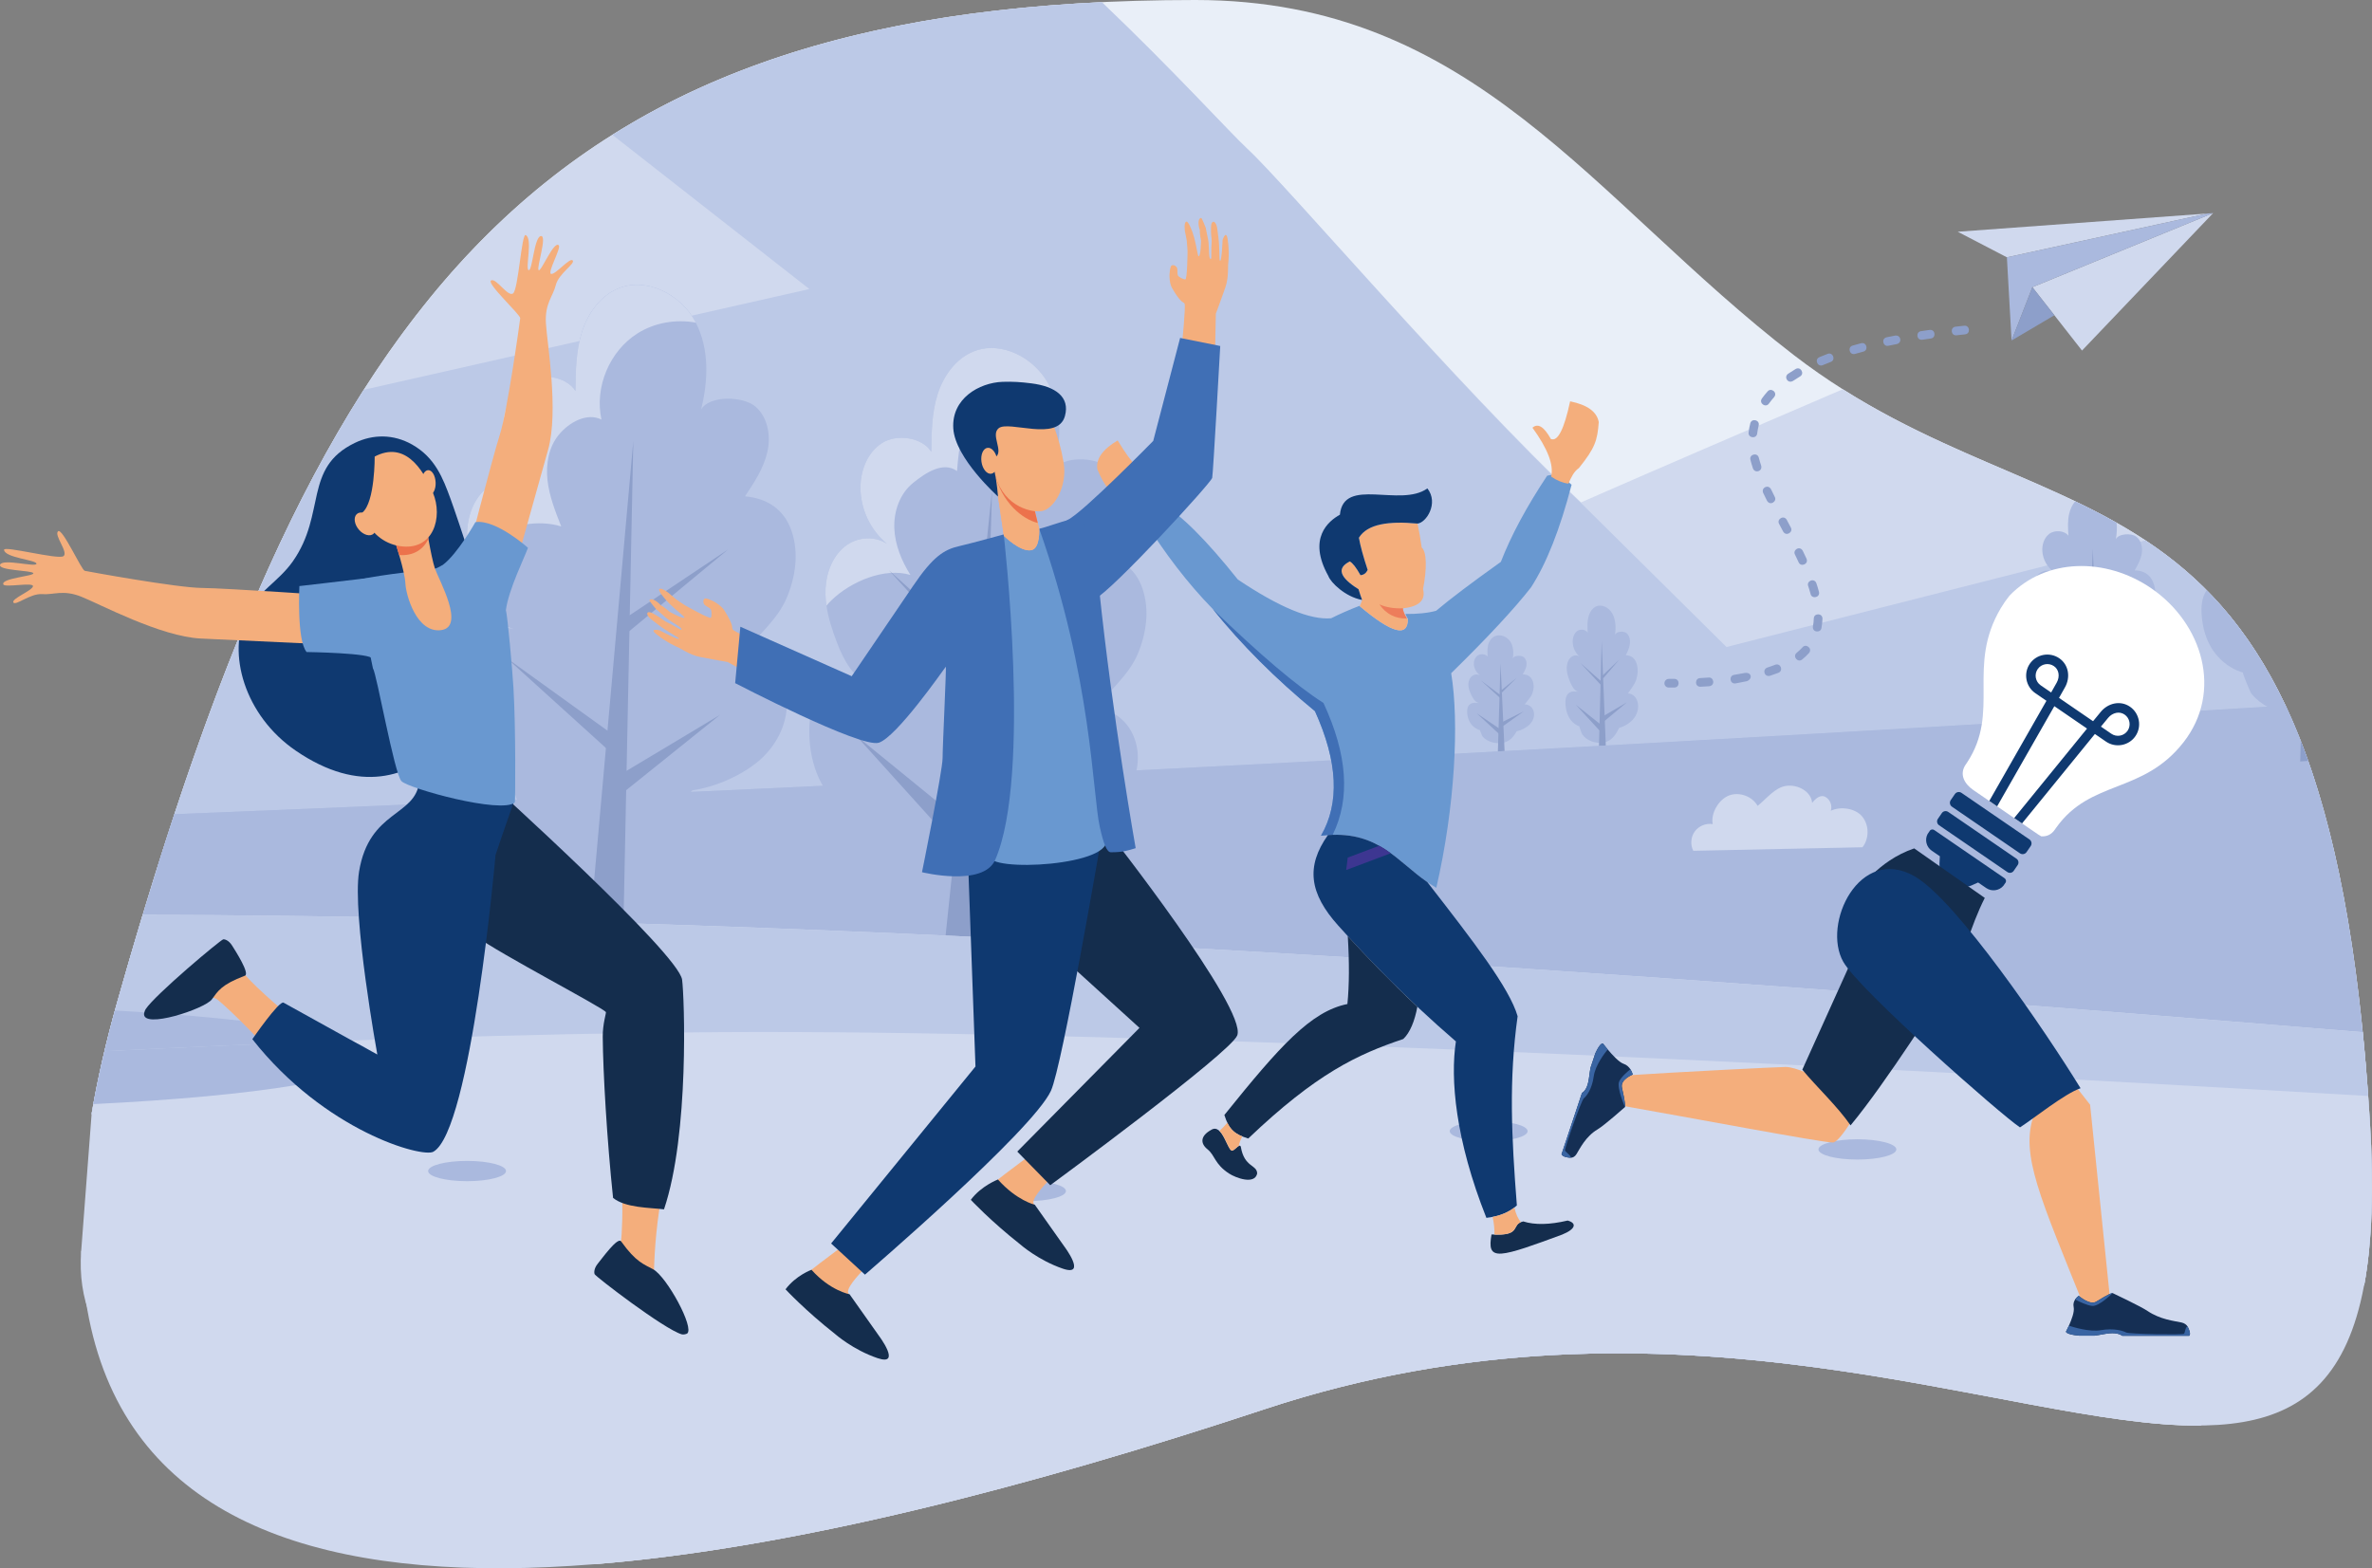 <?xml version="1.0" encoding="UTF-8"?><svg id="a" xmlns="http://www.w3.org/2000/svg" viewBox="0 0 2384.83 1577.13"><rect x="0" y="0" width="2384.83" height="1577.13" fill="#808080" stroke="none"/><path d="M2377.06,1291.98c-47.35,53.34-102.68,100.44-164.68,141.66-191.94,1.47-529.86-152.58-940.82-16.54-236.06,78.15-473.6,139.83-673.76,155.91-244.56-91.73-431.14-244.58-505.7-452.96,5.95-34.66,14.26-71.51,25.38-110.91C320.69,288.97,549.56,0,1201.77,0c280.69,0,398.96,200.84,601.59,356.95,268.21,206.64,536.39,72.12,579.32,770.29,4.2,68.23,2.17,122.27-5.63,164.74Z" style="fill:#e9eff8; fill-rule:evenodd;"/><path d="M92.19,1119.49l2286.49-46.96c-50.1-596.12-282.23-526.91-525.92-681.08-88.26,37.89-178.52,76.66-263.15,113.74-127.55-120.63-296.33-319.21-336.06-356.02-16.7-15.48-73.89-78.54-145.76-146.99C526.95,29.77,310.6,324.71,117.47,1009.15c-11.06,39.19-19.33,75.84-25.28,110.34Z" style="fill:#d0d9ee; fill-rule:evenodd;"/><path d="M2297.99,709.6c-599.58,37.26-1331.83,77.54-2122.76,109.48,56.5-171.3,117.47-312.76,190.51-427.1l448.01-101.3-198.02-155.05C744.62,54.61,903.68,11.89,1107.74,2.18c71.95,68.56,129.29,131.73,146.02,147.17,39.54,36.51,207.89,235.4,335.43,356.11l146.66,145.19,421.27-107.23c54.75,36.18,102.88,85.44,140.88,166.17Z" style="fill:#bcc9e7; fill-rule:evenodd;"/><path d="M2065,683.12s-21.9-4.98-24.23-33.3c-.5-6.18,.11-13.14,4.81-17.2,5.15-4.47,13.03-3.28,19.8-2.41-7.91-.17-13.12-8.12-16.48-15.29-2.73-5.82-5.22-11.87-5.86-18.27-.64-6.4,.79-13.26,5.11-18.02,4.32-4.77,11.44-6.3,17.09-3.23-6.71-4.73-11.17-12.54-11.82-20.73-.53-6.65,1.68-13.84,7-17.85,5.32-4.01,15.29-3.44,19.22,1.95-.48-7.43-.96-15,.75-22.25,1.05-4.49,3.07-8.9,6.05-12.38,14.18,6.79,28.07,13.9,41.61,21.57,.57,5.47,.19,11.13-.74,16.55,2.55-5.66,15.5-6.38,20.45-2.63,4.95,3.75,6.58,10.69,5.62,16.83-.97,6.13-4.07,11.69-7.13,17.1,8.6,.14,15.17,3.88,18.51,11.81,3.35,7.91,2.76,17.07,0,25.21-2.76,8.14-9.67,14.91-14.69,21.89,8.87,.13,15.63,6.53,17.36,15.23,1.74,8.71-1.86,17.92-8.04,24.29-6.17,6.36-15.84,11.46-24.49,13.43-1.45,.33-7.92,19.88-27.63,22.72-13.14,1.89-28.53-2.09-37.13-12.42-1.04-1.25-5.52-12.69-5.12-12.6Z" style="fill:#aab9de; fill-rule:evenodd;"/><polygon points="2104.06 551.89 2112.27 734.46 2098.7 735.47 2104.06 551.89" style="fill:#8d9fca; fill-rule:evenodd;"/><polygon points="2104.23 681.67 2058.76 649.95 2101.65 690.85 2104.23 681.67" style="fill:#8d9fca; fill-rule:evenodd;"/><polygon points="2107.22 667.25 2148.1 646.25 2107.87 675.8 2107.22 667.25" style="fill:#8d9fca; fill-rule:evenodd;"/><path d="M1587.9,730.4s-12.59-3.24-13.93-21.71c-.29-4.05,.07-8.58,2.77-11.23,2.96-2.92,7.49-2.14,11.37-1.58-4.55-.11-7.54-5.29-9.47-9.98-1.56-3.8-2.99-7.74-3.36-11.92-.37-4.17,.46-8.65,2.94-11.76,2.48-3.1,6.57-4.1,9.82-2.1-3.87-3.09-6.42-8.19-6.79-13.53-.31-4.34,.96-9.02,4.01-11.64,3.06-2.62,8.79-2.25,11.05,1.27-.28-4.85-.55-9.79,.42-14.52,.98-4.73,3.41-9.32,7.25-11.46,5.89-3.27,13.44,.41,17,6.67,3.55,6.24,3.83,14.25,2.72,21.59,1.46-3.7,8.89-4.17,11.74-1.72,2.85,2.44,3.78,6.98,3.23,10.98-.55,4.01-2.34,7.62-4.09,11.16,4.94,.09,8.71,2.54,10.63,7.7,1.91,5.17,1.59,11.15,0,16.46-1.58,5.31-5.55,9.74-8.44,14.29,5.1,.09,8.98,4.26,9.98,9.93,1,5.68-1.07,11.7-4.62,15.85-3.55,4.15-9.1,7.48-14.07,8.76-.83,.22-4.54,12.98-15.88,14.83-7.55,1.23-16.39-1.37-21.33-8.1-.59-.82-3.18-8.28-2.94-8.23Z" style="fill:#aab9de; fill-rule:evenodd;"/><polygon points="1610.33 644.78 1615.05 763.9 1607.25 764.56 1610.33 644.78" style="fill:#8d9fca; fill-rule:evenodd;"/><polygon points="1610.43 729.45 1584.3 708.75 1608.94 735.45 1610.43 729.45" style="fill:#8d9fca; fill-rule:evenodd;"/><polygon points="1612.15 720.05 1635.64 706.34 1612.52 725.62 1612.15 720.05" style="fill:#8d9fca; fill-rule:evenodd;"/><polygon points="1610.79 685.99 1588.9 666.74 1610.13 689.45 1610.79 685.99" style="fill:#8d9fca; fill-rule:evenodd;"/><polygon points="1610.4 680.06 1627.97 663.42 1611.81 682.23 1610.4 680.06" style="fill:#8d9fca; fill-rule:evenodd;"/><path d="M1487.98,734.3s-11.58-2.55-12.81-17.07c-.27-3.17,.06-6.73,2.53-8.82,2.73-2.3,6.89-1.68,10.48-1.24-4.19-.09-6.95-4.17-8.72-7.84-1.44-2.99-2.75-6.09-3.09-9.37-.34-3.29,.42-6.8,2.7-9.24,2.28-2.44,6.05-3.23,9.04-1.66-3.55-2.42-5.91-6.43-6.25-10.63-.28-3.4,.88-7.09,3.7-9.15,2.81-2.05,8.08-1.76,10.15,1-.25-3.82-.5-7.69,.4-11.41,.9-3.72,3.14-7.33,6.68-9,5.41-2.57,12.36,.32,15.63,5.23,3.27,4.91,3.53,11.2,2.5,16.97,1.35-2.9,8.19-3.27,10.81-1.35,2.61,1.93,3.48,5.48,2.97,8.62-.5,3.15-2.15,6.01-3.76,8.77,4.54,.07,8.02,1.99,9.78,6.05,1.77,4.07,1.46,8.76,0,12.93-1.46,4.17-5.11,7.65-7.77,11.22,4.69,.08,8.26,3.35,9.18,7.81,.92,4.46-.98,9.19-4.25,12.46-3.27,3.26-8.38,5.88-12.96,6.88-.76,.17-4.19,10.21-14.61,11.66-6.94,.98-15.08-1.07-19.63-6.37-.55-.64-2.93-6.51-2.71-6.46Z" style="fill:#aab9de; fill-rule:evenodd;"/><polygon points="1508.64 667 1512.97 760.62 1505.81 761.14 1508.64 667" style="fill:#8d9fca; fill-rule:evenodd;"/><polygon points="1508.72 733.56 1484.68 717.29 1507.36 738.26 1508.72 733.56" style="fill:#8d9fca; fill-rule:evenodd;"/><polygon points="1510.31 726.16 1531.93 715.39 1510.65 730.55 1510.31 726.16" style="fill:#8d9fca; fill-rule:evenodd;"/><polygon points="1509.05 699.39 1488.91 684.27 1508.45 702.12 1509.05 699.39" style="fill:#8d9fca; fill-rule:evenodd;"/><polygon points="1508.69 694.74 1524.87 681.66 1510 696.44 1508.69 694.74" style="fill:#8d9fca; fill-rule:evenodd;"/><path d="M244.09,1355.6l1207.55,18.35c150.49-22.89,288.31-12.13,409.17,6.21l416.33,6.33c36.31-28.99,69.72-60.43,99.89-94.41,7.82-42.49,9.86-96.56,5.66-164.86-12.08-196.44-42-326.96-84.72-417.7-599.63,37.25-1331.89,77.47-2122.66,109.3-19.72,59.76-38.89,123.16-57.84,190.31-11.11,39.38-19.41,76.19-25.36,110.83,31.73,88.76,83.77,167.45,151.99,235.62Z" style="fill:#aab9de; fill-rule:evenodd;"/><path d="M157.91,873c722.57-14.7,1397.54-39.76,1654.42-53.18,128.43-6.72,310.11-20.81,513.8-38.53-8.63-26.36-18.02-50.22-28.16-71.75-599.63,37.25-1331.89,77.47-2122.66,109.3-5.85,17.72-11.64,35.8-17.41,54.16Z" style="fill:#aab9de; fill-rule:evenodd;"/><path d="M1702.46,855.61c-3.14-6.08-2.56-13.91,1.46-19.45,4.03-5.54,11.3-8.52,18.06-7.41-2.19-10.85,6.14-24.99,16.51-28.83,10.38-3.84,23.21,.87,28.63,10.51,9.06-7.24,17.45-18.62,28.94-20.15,11.49-1.53,24.98,5.62,25.88,17.17,3.32-4.34,8.39-8.66,13.2-6.11,4.83,2.57,7.32,8.83,5.58,14,9.96-4.72,24.92-2.55,31.79,6.07,6.85,8.62,6.88,21.99,.05,30.64l-170.1,3.56Z" style="fill:#d0d9ee; fill-rule:evenodd;"/><path d="M870.25,827.01c-1.04-.32,8.36,30.33,10.83,33.77,20.35,28.58,59.62,41.93,94.17,39.6,51.85-3.57,72.46-53.21,76.29-53.73,22.95-3.43,49.06-14.84,66.38-30.2,17.3-15.36,28.45-38.63,25.67-61.57-2.85-23.01-19.19-40.96-42.2-43.04,14.39-17.18,33.71-33.44,42.46-54.05,8.75-20.68,12.05-44.4,4.92-65.59-7.13-21.26-23.53-32.27-45.83-34.35,9.02-13.49,18.15-27.36,21.85-43.11,3.69-15.81,.77-34.15-11.35-44.85-12.19-10.76-45.95-11.41-53.73,2.85,5.91-23.59,7.78-49.12,.52-72-1.62-5.18-3.69-10.18-6.35-15.04-14.26-26.12-47.32-43.36-74.93-32.28-18.09,7.2-30.4,24.69-36.3,43.23-5.83,18.54-6.09,38.31-6.29,57.74-9.14-14.77-34.93-18.27-49.58-8.81-14.65,9.4-21.71,27.68-21.65,45.04,.07,21.46,10.11,42.65,26.7,56.26-14.14-9.08-32.93-6.55-45.11,5.06-12.12,11.53-17.18,29.1-16.79,45.82,.07,3.82,.45,7.58,1.03,11.35,1.82,12.77,6.03,25.28,10.64,37.33,6.55,17.3,16.91,36.49,33.77,41.74-15.88-3.17-33.26-5.7-45.83,3.7-13.03,9.65-15.94,27.61-15.88,43.81,.53,74.15,56.59,91.32,56.59,91.32Z" style="fill:#aab9de; fill-rule:evenodd;"/><path d="M846.72,551.94c-12.12,11.53-17.18,29.1-16.79,45.82,.07,3.82,.45,7.58,1.03,11.35,1.56-1.95,3.25-3.76,5.06-5.51,19.57-18.93,53.27-33.19,79.33-25.41-8.95-14.26-15.62-30.46-16.2-47.31-.59-16.85,5.63-34.48,18.73-45.11,13.03-10.69,30.72-21.97,44.34-12.05,1.94-25.21,5.18-53.08,24.3-69.54,16.14-13.88,40.12-15.62,60.28-9.02,4.61,1.49,9.08,3.37,13.42,5.57-1.62-5.18-3.69-10.18-6.35-15.04-14.26-26.12-47.32-43.36-74.93-32.28-18.09,7.2-30.4,24.69-36.3,43.23-5.83,18.54-6.09,38.31-6.29,57.74-9.14-14.77-34.93-18.27-49.58-8.81-14.65,9.4-21.71,27.68-21.65,45.04,.07,21.46,10.11,42.65,26.7,56.26-14.14-9.08-32.93-6.55-45.11,5.06Z" style="fill:#d0d9ee; fill-rule:evenodd;"/><polygon points="997.4 493.24 983.16 969.77 947.7 969.77 997.4 493.24" style="fill:#8d9fca; fill-rule:evenodd;"/><polygon points="972.56 830.89 860.47 739.51 964.07 854.28 972.56 830.89" style="fill:#8d9fca; fill-rule:evenodd;"/><polygon points="983.16 793.98 1093.58 747.28 983.16 816.32 983.16 793.98" style="fill:#8d9fca; fill-rule:evenodd;"/><polygon points="987.16 657.71 893.78 573.55 983.16 671.28 987.16 657.71" style="fill:#8d9fca; fill-rule:evenodd;"/><polygon points="987.16 633.95 1071.7 573.55 992.92 643.06 987.16 633.95" style="fill:#8d9fca; fill-rule:evenodd;"/><path d="M510.85,774.71c-1.1-.33,8.62,31.04,11.08,34.54,20.87,29.23,61.06,42.9,96.44,40.51,53.02-3.63,74.15-54.44,78.1-55.02,23.4-3.5,50.17-15.17,67.92-30.85,17.69-15.76,29.1-39.6,26.25-63.06-2.92-23.53-19.65-41.88-43.23-44.08,14.78-17.56,34.54-34.22,43.49-55.35,9.01-21.13,12.38-45.37,5.06-67.14-7.33-21.71-24.11-33.06-46.92-35.13,9.2-13.8,18.6-28,22.36-44.14,3.82-16.14,.83-34.93-11.61-45.89-12.44-11.02-47.05-11.67-54.96,2.92,7.27-29.04,8.5-61.12-5.31-87.57l-.71-1.49c-14.58-26.76-48.41-44.4-76.67-33.12-18.48,7.39-31.17,25.28-37.14,44.27-5.97,18.99-6.22,39.21-6.42,59.1-9.4-15.1-35.84-18.66-50.82-9.01-14.97,9.59-22.23,28.33-22.17,46.08,.13,21.98,10.37,43.69,27.35,57.62-14.45-9.33-33.71-6.67-46.14,5.18-12.45,11.8-17.63,29.75-17.18,46.93,.2,7.65,1.36,15.23,3.17,22.68,2.2,9.2,5.38,18.27,8.75,27.15,6.81,17.95,17.57,37.85,35.2,42.84-16.46-3.37-34.41-6.15-47.58,3.64-13.28,9.92-16.33,28.26-16.2,44.85,.52,75.9,57.88,93.53,57.88,93.53Z" style="fill:#aab9de; fill-rule:evenodd;"/><path d="M469.63,540.02c.2,7.65,1.36,15.23,3.17,22.68,5.33-8.17,12.19-15.43,20.16-21.14,19.71-14.07,48.09-19.18,71.3-12.18-5.97-15.1-11.99-30.4-13.8-46.47-1.75-16.14,1.16-33.44,11.53-45.89,10.38-12.51,28.19-22.3,42.71-15.1-7.06-32.54,8.04-68.77,36.17-86.59,17.24-10.89,38.56-14.52,58.65-10.89l-.71-1.49c-14.58-26.76-48.41-44.4-76.67-33.12-18.48,7.39-31.17,25.28-37.14,44.27-5.97,18.99-6.22,39.21-6.42,59.1-9.4-15.1-35.84-18.66-50.82-9.01-14.97,9.59-22.23,28.33-22.17,46.08,.13,21.98,10.37,43.69,27.35,57.62-14.45-9.33-33.71-6.67-46.14,5.18-12.45,11.8-17.63,29.75-17.18,46.93Z" style="fill:#d0d9ee; fill-rule:evenodd;"/><polygon points="636.72 443.57 626.46 947.49 591.79 947.49 636.72 443.57" style="fill:#8d9fca; fill-rule:evenodd;"/><polygon points="614.26 784.6 724.14 718.72 614.26 806.93 614.26 784.6" style="fill:#8d9fca; fill-rule:evenodd;"/><polygon points="614.26 737.32 509.22 661.64 614.26 756.8 614.26 737.32" style="fill:#8d9fca; fill-rule:evenodd;"/><polygon points="626.46 639.87 731.96 552.61 626.46 623.17 626.46 639.87" style="fill:#8d9fca; fill-rule:evenodd;"/><path d="M2375.53,1038c-756.05-61.99-1492.95-115.7-2232.04-118.07-8.74,28.99-17.41,58.68-26.02,89.21-11.1,39.35-19.4,76.14-25.34,110.76l-10.49,138.05c-15.02,197.67,315.37,238.17,516.04,315.07,200.19-16.08,437.77-77.77,673.88-155.93,410.91-136.02,748.78,17.96,940.74,16.55,62.03-41.23,117.41-88.33,164.78-141.69,7.8-42.47,9.82-96.5,5.62-164.72-1.93-31.42-4.34-61.08-7.16-89.24Z" style="fill:#d0d9ee; fill-rule:evenodd;"/><path d="M105.07,1057.13c211.74-10.59,424.06-17.95,619.08-19.18,384-2.41,1030.42,27.72,1656.83,64.21-1.59-22.24-3.41-43.64-5.46-64.16-756.05-61.99-1492.95-115.7-2232.04-118.07-8.74,28.99-17.41,58.68-26.02,89.21-4.64,16.46-8.67,32.36-12.4,47.98Z" style="fill:#bcc9e7; fill-rule:evenodd;"/><path d="M993.4,1197.76c0,5.64,17.52,10.19,39.15,10.19s39.16-4.56,39.16-10.19-17.53-10.19-39.16-10.19-39.15,4.57-39.15,10.19h0Zm834.89-41.85c0,5.62,17.53,10.19,39.16,10.19s39.15-4.57,39.15-10.19-17.53-10.21-39.15-10.21-39.16,4.57-39.16,10.21h0Zm-370.74-18.36c0,5.64,17.53,10.19,39.16,10.19s39.16-4.56,39.16-10.19-17.53-10.19-39.16-10.19-39.16,4.57-39.16,10.19h0Zm-1027.1,40.1c0,5.64,17.53,10.2,39.16,10.2s39.15-4.57,39.15-10.2-17.53-10.19-39.15-10.19-39.16,4.56-39.16,10.19Z" style="fill:#aab9de; fill-rule:evenodd;"/><path d="M93.77,1110.33c165.54-8.11,280.98-26.39,280.98-47.64,0-5.68-8.28-11.16-23.57-16.28-81.43,2.97-163.82,6.59-246.11,10.71-4.34,18.25-8.17,36.05-11.31,53.21Z" style="fill:#aab9de; fill-rule:evenodd;"/><path d="M105.07,1057.13c82.29-4.12,164.68-7.74,246.11-10.71-39.29-13.17-124.91-24.01-235.61-30.2-3.82,13.92-7.31,27.56-10.5,40.91Z" style="fill:#aab9de; fill-rule:evenodd;"/><path d="M2255.04,676.3s-37.43-8.5-41.4-56.9c-.73-8.94-.09-18.81,4.96-25.84,31.43,31.67,59.55,71.77,83.46,125.04-14.79-2.65-28.89-9.49-38.26-20.75-1.79-2.14-9.45-21.71-8.76-21.54Z" style="fill:#aab9de; fill-rule:evenodd;"/><path d="M2320.63,765.17l-7.98,.59,.6-20.48c2.52,6.44,4.97,13.09,7.38,19.89Z" style="fill:#8d9fca; fill-rule:evenodd;"/><path d="M81.63,1257.96H2381.74c-40.9,404.39-493.21-45.08-1110.18,159.14C689.84,1609.66,98.95,1702.59,81.63,1257.96Z" style="fill:#d0d9ee; fill-rule:evenodd;"/><path d="M1235.65,1180.12c-14.65-9.57-13.92-18.15-21.58-24.3-7.7-6.19-6.93-13.67,3.5-19.46,11.86-7.72,16.83,22.97,21.76,20.7,3.29-1.5,7.12-7.39,8.2-3.76,3.51,20.93,16.31,17.7,16.44,26.87-2.55,11.54-21.59,4.34-28.32-.05Z" style="fill:#142d4d; fill-rule:evenodd;"/><path d="M1570.66,1241.54c-28.6,10.54-49.97,18.42-60.99,19.12-11.88,.75-12.19-6.55-10.11-19.24,31.56,1.96,18.67-10.13,31.93-13.1,11.55,3.68,26.43,3.39,44.63-.88,9.39,2.56,8.28,8.5-5.46,14.09Z" style="fill:#142d4d; fill-rule:evenodd;"/><path d="M1413.16,617.39c.18,1.39,1.21,2.79,1.78,4.01,.15,.32,.56,.55,.56,.86,.22,19.06-16.03,14.73-48.79-12.99-10.44,4.07-19.9,8.23-28.37,12.48-21.05,1.87-52.32-11.12-93.81-38.96-31.96-40.08-57.56-65.55-76.79-76.41-5.02,7.5-11.07,12.67-18.16,15.51,21.56,34.82,44.76,64.96,69.61,90.41,29,36.06,63.29,70.36,102.89,102.9,23.01,50.75,25.03,92.49,6.06,125.21,61.8-7.27,78,30.62,115.94,52.39,18.77-81.36,23.12-166.54,14.94-215.81,36.72-35.99,63.45-64.73,80.21-86.23,15.51-23.87,29.13-58.29,40.86-103.27-8.91-8.4-17.1-11.43-24.59-9.08-20.71,31.21-36.22,60.09-46.53,86.62-29.82,21.28-51.51,37.67-65.06,49.18-8.23,2.34-19.8,3.39-30.74,3.19Z" style="fill:#6998d0; fill-rule:evenodd;"/><path d="M1219.4,612.56c28.95,35.96,63.18,70.17,102.67,102.63,23.01,50.75,25.03,92.49,6.06,125.21,4.11-.49,8.01-.77,11.74-.87,18-36.55,14.91-80.76-9.29-132.65-26.59-16.89-63.69-48.32-111.19-94.32Z" style="fill:#406fb5; fill-rule:evenodd;"/><path d="M1168.16,455.7c-7.67,24.99-8.26,42.51-1.76,52.57-4.08,5.56-8.79,9.69-14.14,12.39-4.44-4.92-9.1-9.77-15.11-11.43-21.9-13.82-26.5-20.05-33.85-37.17-1.65-10.42,5.16-20.13,20.42-29.13,14.87,24.69,25.09,34.52,30.64,29.5,2.45-13.96,7.06-19.54,13.8-16.74Z" style="fill:#f4ae7c; fill-rule:evenodd;"/><path d="M1540.75,430.13c15.38,21.14,21.64,37.51,18.77,49.14,5.66,3.94,11.46,6.31,17.4,7.12,2.6-6.1,5.43-12.21,10.56-15.74,16.21-20.18,18.54-27.57,19.93-46.16-1.84-10.39-11.43-17.36-28.79-20.9-6.03,28.19-12.49,40.81-19.37,37.87-6.87-12.4-13.04-16.18-18.5-11.34Z" style="fill:#f4ae7c; fill-rule:evenodd;"/><path d="M1367.1,609.6c1.1-2.39,1.91-4.54,2.37-6.28-1.12-2.84-2.32-6.42-3.6-10.77-19.23-12-22.17-21.32-8.78-27.96,2.8,1.43,6.39,6.04,10.77,13.82,3.24-.26,5.64-2.02,7.19-5.27-4.39-13.25-7.33-24.04-8.83-32.35,8.69-14.09,30.21-16.89,58.96-14.3,1.62,7.56,3.02,15.58,4.2,24.06,5.25,4.46,5.26,21.75,1.38,41.83,2.77,11.22-3.98,17.68-20.24,19.34-.08,4.03,4.08,10.16,4.37,10.71,.12,.23,.32,.46,.59,.68-.28,17.98-16.41,13.47-48.38-13.52Z" style="fill:#f4ae7c; fill-rule:evenodd;"/><path d="M1425.19,526.5c-28.74-2.59-50.26,.21-58.96,14.3,1.49,8.32,4.44,19.1,8.83,32.35-1.55,3.25-3.95,5.02-7.19,5.27-4.38-7.78-7.97-12.39-10.77-13.82-13.39,6.64-10.45,15.96,8.78,27.96,1.27,4.34,2.48,7.93,3.6,10.77-17.01-3.12-31.7-17.65-33.94-24.09-21.18-38,.11-55.22,11.62-61.65,3.68-38.59,60.75-6.83,87.95-26.43,11.7,14.9-1.27,34.66-9.91,35.35Z" style="fill:#0f3970; fill-rule:evenodd;"/><path d="M1386.87,607.78c6.71,3,14.6,4.31,23.66,3.95-.07,3.53,3.11,8.67,4.09,10.26-11.73,.32-20.98-4.41-27.75-14.21Z" style="fill:#ed7d5b; fill-rule:evenodd;"/><path d="M1345.47,930.8c-28.91-32.2-32.86-59.26-10.35-91.05,51.27-3.39,69.37,26.23,99.93,47.33,45.99,59.19,82.59,106.42,90.78,134.89-8.95,64.28-6.15,121.32-.76,190.27-7.62,6.93-17.84,11.09-30.64,12.48-31.24-78.52-36.41-139.93-30.65-177.41-51.66-44.54-90.62-85.67-118.31-116.52Z" style="fill:#0f3970; fill-rule:evenodd;"/><path d="M1354.69,1009.68c1.88-18.85,2.01-41.61,.38-68.27,18.79,20.54,41.99,44.78,69.95,71.04-2.64,14.23-7.36,26.04-14.16,32.41-45.71,15.34-87.19,34.56-155.85,100.06-13.56-4.13-19.42-8.85-24.02-23.65,55.58-69.04,86.82-104.13,123.7-111.59Z" style="fill:#142d4d; fill-rule:evenodd;"/><path d="M1355,862.44l31.71-11.93c4.09,2.28,7.94,4.83,11.66,7.53l-44.89,16.89,1.52-12.5Z" style="fill:#3d3691; fill-rule:evenodd;"/><path d="M1522.59,1214.33c1.42,6.46,3.62,11.37,6.61,14.69-9.13,3.66-.77,13.51-26.72,12.54,.2-5.36-.39-11.28-1.78-17.78,8.66-1.69,15.96-4.84,21.9-9.45h0Zm-288.62-85.27c3.42,7.08,7.88,10.85,15.04,13.76-1.7,3.14-2.88,6.34-3.53,9.59-1.69,.89-4.04,3.68-6.15,4.65-3.55,1.63-7.13-13.86-13.29-19.74,2.58-2.34,5.22-5.09,7.93-8.26Z" style="fill:#f4ae7c; fill-rule:evenodd;"/><path d="M1033.2,1163.67s-43.18,31.16-49.97,40.41c-9.78,13.39,73.13,38.38,64.09,22.72-2.08-3.57-8.05-15.74-8.32-16.88-1.37-6.41,16.2-23.53,16.2-23.53l-22-22.72Z" style="fill:#f4ae7c; fill-rule:evenodd;"/><path d="M1069.73,1253.02l-29.32-41.47s-18.27-4.22-37.08-25.4c0,0-16.88,6.41-27.27,20.45,0,0,19.63,21.1,49.87,44.96,0,0,17.93,15.82,42.68,24.27,24.79,8.36,1.12-22.8,1.12-22.8Z" style="fill:#142d4d; fill-rule:evenodd;"/><path d="M672.41,596.43s5.32,4.71,7.19,6.17c2.2,1.62,9.17,6.17,9.17,6.17,0,0,25.2,14.28,26.04,12.42,.86-1.86,.83-7.31-.42-8.77-1.25-1.38-4.87-2.92-6.12-4.3-1.25-1.45-1.67-4.3-.07-5.92,1.6-1.62,10.21,3.08,10.21,3.08,0,0,6.97,3.89,9.88,8.6,10.11,16.15,7.04,17.12,8.4,19.15,1.6,2.44,36.93,18.5,36.93,18.5,0,0,105.66,43.91,111.35,46.34h.08c.77,4.87-1.85,9.33-3.2,13.72-2.52,15.1-7.02,16.07-10.44,30.6-16.21-8.2-128.38-69.95-139.8-76.44,0,0-17.08-2.92-27.74-5.04-10.69-2.19-19.98-9.01-22.9-10.06-.44-.16-9.99-4.22-20.5-12.42-9.04-6.98,2.65-4.38,2.65-4.38,0,0,19.01,10.15,19.51,8.52,.37-1.21-10.33-6.16-20.41-13.8-2.59-1.95-5.14-3.89-7.49-5.76-6.11-4.71-5.05-9.74,2.11-5.76,2.55,1.46,6.7,3.9,9.43,6.01,2.95,2.36,6.36,3.57,9.14,5.11,5.49,3.16,9.46,5.52,9.46,5.28,0-.41,1.5-.57-1.2-2.76-3.21-2.6-11.29-6.65-15.75-10.87-2.55-2.36-8.14-7.06-8.14-7.06,0,0-7.18-8.52-6.83-9.1,1.9-3.08,8.42,1.46,11.45,5.12,3.11,1.38,8.86,6.49,8.86,6.49,0,0,13.86,7.71,14.93,5.76,.45-.81-7.52-6.5-14.46-13.31-6.47-6.33-11.99-13.71-10.97-15.18,1.75-2.35,9.64,3.9,9.64,3.9Z" style="fill:#f4ae7c; fill-rule:evenodd;"/><path d="M1191.42,233.04s1.43,6.65,1.76,8.93c.34,2.68,.79,10.79,.79,10.79,0,0-.2,28.32-2.3,28.24-2.09-.08-6.9-2.51-7.51-4.22-.63-1.7-.07-5.6-.7-7.3-.63-1.7-2.97-3.33-5.2-2.68-2.22,.73-2.45,10.31-2.45,10.31,0,0-.14,7.79,2.5,12.42,9.16,15.98,11.56,13.8,12.66,15.82,1.32,2.51-2.53,40.49-2.53,40.49,0,0-15.09,111.74-15.86,117.75l-.05,.08c3.92,2.84,9.23,2.51,13.73,3.25,14.59,4.46,17.76,.97,32.35,4.46,1.02-17.86,3.67-143.15,3.8-155.97,0,0,6.11-16.23,9.63-26.54,3.52-10.3,2.3-21.43,2.85-24.43,.08-.48,1.32-10.62-.52-23.37-1.58-11.03-5.19,.33-5.19,.33,0,0-.81,21.1-2.45,20.85-1.31-.24-.18-11.76-1.8-23.94-.4-3.16-.82-6.25-1.22-9.09-1.1-7.47-6.05-8.77-6.17-.73-.05,2.84-.03,7.54,.5,10.87,.53,3.66-.16,7.14-.16,10.31-.03,6.17,.05,10.63-.22,10.55-.32-.16-1.2,1.06-1.74-2.2-.66-4.05-.16-12.9-1.58-18.66-.79-3.25-2.07-10.22-2.07-10.22,0,0-3.92-10.07-4.59-9.99-3.67,.33-3,8.04-1.33,12.25-.34,3.33,1.19,10.63,1.19,10.63,0,0-.22,15.5-2.44,15.66-.96,0-1.95-9.49-4.42-18.58-2.3-8.44-6.03-16.56-7.79-16.23-3,.4-1.48,10.14-1.48,10.14Z" style="fill:#f4ae7c; fill-rule:evenodd;"/><path d="M967.16,843.78l6.81,33.76,171.67,156.13-122.87,124.4,33.16,33.84s181.49-133.25,188.02-150.7c10.1-26.86-130.09-204.99-130.09-204.99l-146.72,7.55Z" style="fill:#142d4d; fill-rule:evenodd;"/><path d="M846.87,1253.51s-43.17,31.15-49.96,40.41c-9.8,13.39,73.11,38.39,64.07,22.72-2.07-3.57-8.04-15.66-8.32-16.88-1.37-6.41,16.22-23.53,16.22-23.53l-22.01-22.72Z" style="fill:#f4ae7c; fill-rule:evenodd;"/><path d="M883.46,1343.01l-29.32-41.47s-19.47-3.49-38.26-24.59c0,0-15.71,5.68-26.1,19.64,0,0,19.63,21.18,49.85,44.96,0,0,17.93,15.9,42.7,24.27,24.77,8.36,1.12-22.8,1.12-22.8Z" style="fill:#142d4d; fill-rule:evenodd;"/><path d="M973.04,859.44l7.71,213.1-145.14,177.96,34.02,31.32s168.51-144.62,186.99-184.86c11.49-25.07,50.1-250.84,50.1-250.84l-133.67,13.31Z" style="fill:#0f3970; fill-rule:evenodd;"/><path d="M1111.52,841.99c-13.97-31.57-12.37-257.41-66.71-310.32-19.11,3.16-32.74,5.04-35.94,5.84-2.82,23.29-5.95,108.66-7.87,186.89-1.28,52.18,.05,106.88-6.37,135.69-3.99,17.85,129.61,10.62,116.88-18.1Z" style="fill:#6998d0; fill-rule:evenodd;"/><path d="M964.42,549.21c-15.26,3.41-26.47,10.54-46.45,40.08-19.15,28.32-61.66,90.73-61.66,90.73l-111.95-49.75-5.22,56.72s126.63,65.82,144.49,59.89c17.88-5.93,63.53-71.41,67.25-76.36,.86-1.14-3.19,79.12-3.19,91.86s-20.72,114.74-20.72,114.74c0,0,61.58,15.18,73.61-12.42,36.86-84.39,8.56-327.27,8.56-327.27,0,0-33.74,9.25-44.72,11.77Z" style="fill:#406fb5; fill-rule:evenodd;"/><path d="M1057.42,544.82s24.97,66.78,43.13,57.78c18.15-9.09,117.2-117.02,118.22-122.05,1-5.03,8.07-132.6,8.07-132.6l-40.33-8.11-27.05,103.55s-70.77,72.3-85.91,79.36c-15.13,7.06-16.13,22.07-16.13,22.07Z" style="fill:#406fb5; fill-rule:evenodd;"/><path d="M1116.95,857.08c12.22,0,16.74-1.7,24.86-4.13,0,0-23.26-131.06-36.76-261.06-5.35-51.37-10.32-72.39-31.5-68.65-6.11,1.06-22.69,7.39-28.71,8.44,53.21,150.53,53.39,266.5,60.93,300.09,3.78,16.88,7.07,25.4,11.18,25.32Z" style="fill:#406fb5; fill-rule:evenodd;"/><path d="M1039.22,508.88l5.57,22.8s1.28,19.8-7.92,21.59c-11.08,2.11-27.57-14.44-27.57-14.44l-9.55-64.19,39.46,34.25Z" style="fill:#f3a992; fill-rule:evenodd;"/><path d="M1039.22,508.88l5.57,22.8s1.28,19.8-7.92,21.59c-11.08,2.11-27.57-14.44-27.57-14.44l-9.55-64.19,39.46,34.25Z" style="fill:#f4ae7c; fill-rule:evenodd;"/><path d="M999.83,474.87l39.38,34,4.15,17.04c-15.04-3.66-36.49-20.21-43.53-51.04Z" style="fill:#ec724c; fill-rule:evenodd;"/><path d="M1039.34,415.88c9.51,0,18.08,6.57,21.42,16.07,2.77,7.87,6.34,19.56,8.58,32.95,4.17,24.67-9.89,47.23-22.09,49.1-12.24,1.78-41.36-6.33-47.8-41.31-2.78-14.93-6.4-34.65,5.92-44.96,9.58-8.03,23.02-11.84,33.96-11.84Z" style="fill:#f4ae7c; fill-rule:evenodd;"/><path d="M1003.43,499.37s-43.11-38.46-44.98-68.48c-1.9-29.95,25.82-46.01,49.52-46.91,10.71-.32,17.96,.17,28.99,1.54,23.75,3,39.13,13.47,33.71,32.95-7.27,26.13-56.54,4.05-66.6,12.17-8.32,6.74,5.14,22.81-2.92,28.89-7.6,5.84-3.72,3.89-1.23,14.85,2.52,10.95,3.49,24.99,3.49,24.99Z" style="fill:#0f3970; fill-rule:evenodd;"/><path d="M986.8,464.56c1.07,7.14,5.47,12.5,9.84,11.85,4.34-.65,7.01-6.98,5.94-14.2-1.07-7.22-5.47-12.5-9.81-11.85-4.38,.65-7.02,6.98-5.97,14.2Z" style="fill:#f4ae7c; fill-rule:evenodd;"/><path d="M452.92,501.54c-7.6-20.64-15.34-41.29-38.56-54.48-18.79-10.62-39.4-10.49-57.69-1.63-51.81,25.1-28.52,70.8-62.17,118.97-14.4,20.54-35.92,31.06-46.7,52.65-19.53,38.93-2.54,102.32,49.78,138,128.15,87.42,198.49-68.52,198.86-102.12,.3-24.98-38.62-138.1-43.52-151.4Z" style="fill:#0f3970; fill-rule:evenodd;"/><path d="M624.71,1188.73c2.22,28.97,.17,55.54-.22,58.74-.22,1.52-4.15,7.94-4.4,9.45,11.5,32.98,37.17,47.51,60.11,56.6-8.56-15.86-22.88-32.89-22.66-36.99,.38-6.5,.73-36.01,7.71-74.79-16.52,2.41-24.86-6.24-40.55-13.02Z" style="fill:#f4ae7c; fill-rule:evenodd;"/><path d="M491.07,786.19l-91.18,95.73s57.93,43.95,79.63,60.25c21.7,16.32,127.41,71.49,129.66,75.67,.47,.81-3.29,11.77-3.18,24.87,.25,35.39,4.25,103.75,10.38,161.96,12.45,10.07,36.56,9.72,51.21,11.5,25.65-75.86,20.47-214.47,18.19-230.96-3.76-26.74-194.7-199.04-194.7-199.04Z" style="fill:#142d4d; fill-rule:evenodd;"/><path d="M217.17,1004.3c4.3,1.97,40.76,36.99,57.02,57.05,8.97-12.21,12.76-24.16,24.01-34.32-15.94-11.76-49.62-41.89-54.51-50.27-11.55-19.79-17.28-21.13-17.28-21.13,0,0-59.56,49.92-61.67,58.47-2.11,8.47,35.01-18.09,52.42-9.8Z" style="fill:#f4ae7c; fill-rule:evenodd;"/><path d="M246.19,981.22c5.3-1.96-9.41-24.87-12.71-30.12-3.67-5.97-7.95-6.6-8.93-6.51-2.63,.36-68.82,55.89-78.15,70.33-.66,.98-1.46,3.66-1.54,4.19-2.11,16.4,61.31-4.64,68.14-14.09,6.09-8.29,9.38-14.79,33.19-23.8Z" style="fill:#142d4d; fill-rule:evenodd;"/><path d="M516.36,807.14l-94.82-25.32c.38,.18,0,3.93-.03,4.19-3.64,35.3-50.28,28.43-60.48,90.38-7.18,43.68,18.33,184.07,18.33,184.07,0,0-45.95-25.22-94.26-52.14-4.42-2.41-31.38,36.72-31.38,36.72,73.03,92.7,170.81,119.44,181.95,113.21,38.04-21.03,62.61-298.34,62.52-298.34,5.62-17.12,18.18-52.77,18.18-52.77Z" style="fill:#0f3970; fill-rule:evenodd;"/><path d="M341.08,599.27s-113.21-7.75-138.19-8.02c-24.99-.18-114.22-16.49-117.65-17.2-3.46-.8-22.64-43.77-26.89-39.75-4.25,4.01,10.92,21.48,5.38,25.04-5.54,3.66-59.99-10.78-59.66-6.42,.61,8.11,32.98,10.17,32.59,14-.4,3.83-33.57-5.35-36.48,.8-2.88,6.24,32.23,5.7,33.33,8.73,1.12,2.94-33,4.99-30.12,11.32,1.56,3.39,30.31-2.58,29.76,1.78-.55,4.37-21.89,12.48-19.73,16.31,2.17,3.74,17.01-9.27,28.87-8.38,11.82,.9,20.9-4.72,39.25,2.5,18.37,7.22,80.12,40.38,120.56,42.16,40.43,1.87,129.8,6.06,129.8,6.06l9.19-48.94Z" style="fill:#f4ae7c; fill-rule:evenodd;"/><path d="M466.68,570.92s28.2-109.99,35.82-133.7c7.66-23.8,20.16-113.65,20.52-117.21,.38-3.48-34.37-35.21-29.24-37.98,5.15-2.76,16.92,17.12,22.1,13.02,5.19-4.1,8.58-60.34,12.6-58.65,7.51,3.12-.71,34.49,3.06,35.3,3.79,.8,5.47-33.51,12.27-34.31,6.77-.81-4.75,32.35-2.25,34.31,2.5,2.05,15.16-29.77,20.22-25.05,2.76,2.59-11.96,27.99-7.63,28.79,4.36,.9,18.76-16.75,21.64-13.55,2.89,3.21-14.15,13.19-16.98,24.78-2.83,11.5-11.03,18.37-9.96,38.06,1.07,19.7,13.18,88.69,2.19,127.65-10.97,39.04-34.99,125.14-34.99,125.14l-49.38-6.6Z" style="fill:#f4ae7c; fill-rule:evenodd;"/><path d="M516.25,691.97c-1.19-19.61-5.9-72.11-7.63-78.44,2.79-20.95,19.1-53.57,22.19-62.66,0,0-32.31-28.97-52.86-25.76,0,0-17.83,31.91-32.83,43.05-.25-.09-5.41,3.39-7.81,3.66-15.7,2.14-70.73,8.02-80.52,12.66l18.16,87.62c3.66,4.73,21.45,105.89,28.69,113.47,7.22,7.49,100.74,33.25,113.98,21.39,.52-.44,1.02-75.4-1.37-114.98Z" style="fill:#6998d0; fill-rule:evenodd;"/><path d="M384.94,581.98c-2.64-.98-8.62-1.51-17.03-.44-24.91,3.03-66.91,7.84-66.91,7.84,0,0-2.77,54.64,7.27,66.32,0,0,66.8,.98,65.73,6.87l10.95-80.58Z" style="fill:#6998d0; fill-rule:evenodd;"/><path d="M397.01,544.27s9.96,29.86,10.54,42.16c.55,12.3,11.47,50.54,36.02,47.24,24.52-3.29-2.28-50.27-6.25-61.86-3.99-11.5-9.67-48.14-9.67-48.14l-30.64,20.59Z" style="fill:#f4ae7c; fill-rule:evenodd;"/><path d="M430.75,541.96c-1.81-9.99-3.1-18.27-3.1-18.27l-30.64,20.59s2.03,6.06,4.34,13.9c14.81,1.07,24.47-5.97,29.4-16.22Z" style="fill:#ec724c; fill-rule:evenodd;"/><path d="M373.14,461.2s-11.62,9.18-14.04,25.76c-2.42,16.49,8.61,56.87,42.73,62.21,34.11,5.35,43.76-29.15,33.45-53.66-10.29-24.52-29.47-54.64-62.14-34.32Z" style="fill:#f4ae7c; fill-rule:evenodd;"/><path d="M437.99,485.09c.33,6.86-2.55,12.66-6.42,12.75-3.87,.18-7.24-5.35-7.57-12.21-.3-6.95,2.58-12.65,6.44-12.83,3.84-.18,7.25,5.35,7.54,12.3Z" style="fill:#f4ae7c; fill-rule:evenodd;"/><path d="M624.44,1248.36c-3.37-4.81-19.39,17.56-23.31,22.28-4.42,5.35-3.71,9.81-3.32,10.7,1.04,2.5,70.05,55.44,87.61,60.52,1.65,.53,4.67-.27,5.46-.8,7.54-5.71-20.24-56.69-34.06-64.54-8.94-4.99-17.14-6.77-32.37-28.17Z" style="fill:#142d4d; fill-rule:evenodd;"/><path d="M376.72,458.61s.46,46.71-12.56,56.96c-13.04,10.25-4.26,29.69-4.26,29.69,0,0-19.45-45.38-10.37-62.13,9.1-16.67,27.19-24.52,27.19-24.52Z" style="fill:#0f3970; fill-rule:evenodd;"/><path d="M373.47,520.92c4.66,5.43,5.66,12.48,2.17,15.78-3.47,3.21-10.12,1.43-14.78-4.01-4.69-5.43-5.65-12.48-2.17-15.69,3.48-3.21,10.09-1.52,14.78,3.93Z" style="fill:#f4ae7c; fill-rule:evenodd;"/><path d="M2170.59,626.73l34.68,23.96c2.62,1.81,3.29,5.43,1.49,8.06l-23.84,34.76c-1.8,2.63-5.41,3.29-8.03,1.49l-34.68-23.96c-2.62-1.81-3.29-5.43-1.49-8.05l23.83-34.76c1.8-2.63,5.41-3.29,8.03-1.48Z" style="fill:#fff; fill-rule:evenodd;"/><path d="M2052.23,841.02c-1.12-.59-2.24-1.27-3.33-2.03l-64.81-44.43c-9.49-6.51-14.27-16.19-7.76-25.69l1.27-1.84c34.1-51.64-.94-96.69,34.14-155.63,2.63-4.42,5.51-8.53,8.6-12.34,36.38-38,96.79-38.84,142.51-7.49,52.1,35.72,72.09,104.3,32.45,154.94-41,52.4-93.25,36.99-128.04,85.92l-1.23,1.78c-3.61,5.28-8.54,7.25-13.79,6.81Z" style="fill:#fff; fill-rule:evenodd;"/><path d="M2014.27,890.72c-4.24,5.04-11.74,6.14-17.26,2.35l-8.19-5.61-6.76,3.02c-3.88,1.74-5.1,1.2-8.6-1.21l-19.26-13.2c-3.51-2.4-4.45-3.33-4.23-7.59l.38-7.39-8.19-5.62c-5.45-3.74-7.15-10.99-4.15-16.71l2.57-3.74c1.12-1.02,2.86-1.19,4.16-.29l70.68,48.47c1.32,.9,1.79,2.58,1.23,4.01-.05,.13-.28,.31-.25,.4l-2.13,3.11h0Zm-55.56-74.24c-2.07-1.43-4.94-.89-6.36,1.19l-4.01,5.85c-1.42,2.07-.89,4.94,1.19,6.36l68.69,47.09c2.08,1.43,4.94,.89,6.36-1.18l4.01-5.86c1.43-2.07,.9-4.94-1.18-6.36l-68.69-47.1h0Zm13.37-19.16c-2.16-1.48-5.14-.93-6.62,1.23l-4.18,6.09c-1.48,2.16-.92,5.14,1.24,6.62l68.38,46.89c2.15,1.47,5.14,.92,6.62-1.24l4.17-6.09c1.48-2.16,.92-5.14-1.23-6.62l-68.38-46.88Z" style="fill:#0f3970; fill-rule:evenodd;"/><path d="M2000.03,805.49l57.49-100.74-11.19-7.67c-4.83-3.31-7.87-8.3-8.87-13.66h.01c-1-5.37,.03-11.12,3.33-15.93,3.31-4.83,8.3-7.87,13.66-8.87,5.36-1,11.1,.04,15.94,3.35,4.77,3.27,7.59,8.01,8.57,13.21,.98,5.27,.01,11-2.83,16.03l-5.99,10.61,34.23,23.46,7.74-9.41c3.66-4.46,8.66-7.43,13.94-8.42,5.2-.97,10.64-.04,15.41,3.23,4.82,3.31,7.85,8.29,8.86,13.66h.01c1,5.35-.04,11.1-3.35,15.93-3.31,4.83-8.3,7.87-13.66,8.87-5.35,1-11.1-.03-15.94-3.35l-11.18-7.67-73.24,89.93-7.88-5.4,73.22-89.96-32.86-22.53-57.52,100.72-7.88-5.4h0Zm62.21-109.1l5.58-9.89c1.73-3.06,2.33-6.48,1.76-9.57-.53-2.79-2.03-5.34-4.58-7.08-2.66-1.82-5.82-2.39-8.78-1.84-2.96,.55-5.7,2.22-7.53,4.88-1.83,2.67-2.4,5.82-1.85,8.77h.01c.55,2.96,2.22,5.71,4.88,7.53l10.5,7.2h0Zm50.05,34.32l10.5,7.2c2.65,1.82,5.82,2.39,8.77,1.84,2.96-.55,5.7-2.22,7.53-4.88,1.82-2.65,2.39-5.82,1.84-8.77v-.02c-.54-2.94-2.21-5.68-4.88-7.51-2.54-1.74-5.46-2.23-8.25-1.71-3.1,.58-6.07,2.37-8.3,5.08l-7.21,8.77Z" style="fill:#0f3970; fill-rule:evenodd;"/><path d="M2086.24,1091.6c-11.64,2.96-45.83,12.73-54.98,22.64l13.59,7.22c-14.01,39.53,6.56,82.97,51.2,194.23,9.88-3.24,19.07-4.73,25.32-10.17l-19.96-194.58-15.16-19.33Z" style="fill:#f4ae7c; fill-rule:evenodd;"/><path d="M1868.25,896.41l103.42,70.89s9.61-36.23,23.84-64.32l-70.95-49.8c-37.25,12.66-56.3,43.23-56.3,43.23Z" style="fill:#142d4d; fill-rule:evenodd;"/><path d="M1829.56,1071.69l-3.66,11.74s-19.74-10.45-30.72-10.45c-7.26,0-109.32,5.13-161.11,8.55-7.54,10.26-10.97,17.78-4.32,30.24,62.57,10.91,201.44,37.18,212.99,37.18,3.73,0,10.99-9.15,19.8-23.1-9.87-18.85-21.99-36.6-32.98-54.16Z" style="fill:#f4ae7c; fill-rule:evenodd;"/><path d="M1877.86,929.96l-65.8,145.75c14.51,17.47,35.58,37.15,48.52,56,36.04-43.34,92.23-132.52,92.23-132.52l-74.95-69.22Z" style="fill:#142d4d; fill-rule:evenodd;"/><path d="M1924.81,881.16c-55.27-31.51-93.25,47.87-71.53,86.14,16.35,28.74,159.23,154.43,177.63,166.44,13.68-8.78,45.1-34.1,60.9-39.37-34.75-56.47-124.58-189-167-213.21Z" style="fill:#0f3970; fill-rule:evenodd;"/><path d="M2090.09,1343.18h15.87c5.31-.63,9.24-1.76,14.7-2.3,8.28-.82,12.09,1.71,12.85,2.3l.14,.12h67.44c1.7-1.8,.07-5.98-1.53-9.06-1.08-2.09-3.41-3.68-6.32-4.3-7.15-1.54-21.24-2.91-34.16-11.61-7.26-4.89-35.07-17.97-35.07-17.97l-.15-.03c-.61,0-3.52,.68-16.17,8.62-6.54,4.11-17.69-5.8-17.69-5.8,0,0-2.09,1.29-3.66,3.69-1.25,1.91-2.17,4.5-1.45,7.71,1.01,4.52-2.23,12.93-4.83,18.62-1.58,3.45-2.9,5.89-2.9,5.89,0,0-.76,2.84,12.9,4.11Z" style="fill:#152f54; fill-rule:evenodd;"/><path d="M1603.99,1059.17l-4.85,14.54c-1.04,5.21-1.17,9.42-2.34,14.7-1.76,8.03-5.3,10.16-6.07,10.54l-.16,.07-20.6,61.78c1.18,2.53,5.59,3.28,8.97,3.47,2.29,.13,4.49-1.15,5.96-3.47,3.63-5.73,9.23-17.9,21.33-25.05,6.81-4.02,27.57-22.46,27.57-22.46l.08-.12c.17-.56,.43-3.59-3.16-19.45-1.85-8.2,10.84-13.09,10.84-13.09,0,0-.57-2.61-2.34-5.33-1.41-2.17-3.56-4.41-6.79-5.47-4.55-1.51-11.45-9.02-16-14.45-2.75-3.29-4.64-5.82-4.64-5.82,0,0-2.42-2.22-7.79,9.61Z" style="fill:#152f54; fill-rule:evenodd;"/><path d="M2086.36,1306.85c3.8,1.99,11.8,5.91,17.1,6.42,7.16,.69,20.56-12.91,20.56-12.91l-.15-.03c-.61,0-3.52,.68-16.17,8.62-6.54,4.11-17.69-5.8-17.69-5.8,0,0-2.09,1.29-3.66,3.69Z" style="fill:#3964a2; fill-rule:evenodd;"/><path d="M1639.21,1075.31c-3.04,2.4-9.15,7.63-11.25,12.21-2.84,6.19,5.83,25.79,5.83,25.79l.08-.12c.17-.56,.43-3.59-3.16-19.45-1.85-8.2,10.84-13.09,10.84-13.09,0,0-.57-2.61-2.34-5.33Z" style="fill:#3964a2; fill-rule:evenodd;"/><path d="M2090.09,1343.18h15.87c5.31-.63,9.24-1.76,14.7-2.3,8.28-.82,12.09,1.71,12.85,2.3l.14,.12h67.44c1.7-1.8,.07-5.98-1.53-9.06-2.05-1.35-2.63,5.89-3.76,7.04-1.13,1.16-55.01,.42-58.12-1.27-3.12-1.68-12.45-4.64-25.46-2.32-11.33,2.01-28.02-3.14-32.14-4.52-1.58,3.45-2.9,5.89-2.9,5.89,0,0-.76,2.84,12.9,4.11Z" style="fill:#3964a2; fill-rule:evenodd;"/><path d="M1603.99,1059.17l-4.85,14.54c-1.04,5.21-1.17,9.42-2.34,14.7-1.76,8.03-5.3,10.16-6.07,10.54l-.16,.07-20.6,61.78c1.18,2.53,5.59,3.28,8.97,3.47,1.89-1.14-4.73-5.58-5.46-7.23-.74-1.66,16.41-50.63,18.94-52.57,2.53-1.95,8.15-8.91,9.95-22.08,1.58-11.46,11.51-23.98,14.06-27.02-2.75-3.29-4.64-5.82-4.64-5.82,0,0-2.42-2.22-7.79,9.61Z" style="fill:#3964a2; fill-rule:evenodd;"/><polygon points="2225.11 214.29 2043.38 288.79 2093.28 352.53 2225.11 214.29" style="fill:#d0d9ee; fill-rule:evenodd;"/><polygon points="2017.74 258.76 2219.56 214.69 1968.32 233.05 2017.74 258.76" style="fill:#d0d9ee; fill-rule:evenodd;"/><polygon points="2017.74 258.76 2022.46 342.43 2043.38 288.79 2225.11 214.29 2219.56 214.69 2017.74 258.76" style="fill:#aab9de; fill-rule:evenodd;"/><polygon points="2022.46 342.43 2065.49 317.03 2043.38 288.79 2022.46 342.43" style="fill:#8d9fca; fill-rule:evenodd;"/><path d="M1975.74,336.24c5.92-.74,4.58-9.36-.91-8.67l-8.7,.95c-5.83,.73-4.59,9.36,.98,8.66l8.62-.94h0Zm-297.96,346.48c-3.87,0-5.79,4.74-3.16,7.37,.64,.77,1.95,1.35,3.16,1.35l5.63-.03c5.64,0,5.76-8.71-.08-8.71l-5.55,.02h0Zm31.48-.79c-5.14,0-5.86,8.7,.49,8.7l8.78-.55c6.24-.78,4.52-9.34-.65-8.7l-8.62,.55h0Zm34.29-3.26c-5.41,.67-4.67,9.36,1.31,8.62l11.47-2.27c6.03-2.28,4.81-9.39-2.32-8.22l-10.46,1.87h0Zm33.31-7.34c-5.22,1.95-3.14,9.75,2.72,8.28,2.86-.92,5.67-1.92,8.47-3.01,5.32-2.28,2.15-10.12-3.24-8.09-2.61,1.04-5.29,1.96-7.95,2.82h0Zm29.57-14.88c-4.54,3.78,1.19,10.34,5.47,6.77,2.46-2.02,4.73-4.11,6.87-6.48,3.87-4.65-3.06-9.94-6.53-5.77-1.8,2-3.74,3.76-5.81,5.47h0Zm16.3-26.43c-.77,6.21,7.95,6.68,8.59,1.48,.57-3.12,.9-6.13,1.02-9.29,0-6.01-8.72-5.69-8.72-.21-.08,2.72-.4,5.35-.9,8.02h0Zm-2.34-32.6c1.33,5.31,9.86,3.51,8.4-2.3-.77-2.85-1.61-5.81-2.58-8.59-2.14-5.7-10.15-2.26-8.25,2.79,.9,2.66,1.7,5.39,2.43,8.1h0Zm-12.02-31.93c2.15,5.02,10.3,1.9,7.92-3.64-1.23-2.65-2.48-5.34-3.78-7.97-3.19-5.59-10.34-.57-7.82,3.83,1.27,2.56,2.49,5.18,3.69,7.78h0Zm-15.55-30.93c3.02,5.29,10.38,.61,7.7-4.07l-4.09-7.71c-3.02-5.27-10.38-.61-7.7,4.09,1.39,2.5,2.75,5.14,4.09,7.69h0Zm-16.24-30.97c3.15,5.52,10.34,.58,7.8-3.89l-3.8-7.76c-2.98-5.21-10.09-1.41-7.87,3.76l3.88,7.88h0Zm-14.15-32.54c1.96,5.22,9.74,3.14,8.29-2.71-.89-2.69-1.68-5.33-2.39-8.07-1.39-5.55-9.85-3.46-8.45,2.13,.75,2.94,1.6,5.77,2.55,8.65h0Zm-4.37-36.18c-.71,5.7,7.93,6.77,8.65,1.08,.32-2.69,.81-5.39,1.48-8.03,1.41-5.64-7.07-7.66-8.44-2.16-.75,3.01-1.33,6.03-1.68,9.11h0Zm13.4-34.14c-3.4,4.77,3.77,9.73,7.04,5.14,1.62-2.25,3.33-4.38,5.17-6.44,3.96-4.75-3.06-9.92-6.46-5.84-2.04,2.22-3.98,4.7-5.74,7.14h0Zm26.33-24.85c-4.5,3.22-.4,10.25,4.86,7.23,2.34-1.59,4.72-3.08,7.15-4.53,4.83-2.76,.7-10.44-4.44-7.5-2.57,1.54-5.09,3.12-7.57,4.8h0Zm31.5-16.72c-5.36,2.3-1.83,10.27,3.37,8.04,2.63-1.12,5.29-2.16,7.96-3.19,5.33-2,2.33-10.18-3.1-8.15-2.76,1.06-5.51,2.13-8.23,3.29h0Zm33.4-11.63c-5.22,1.31-3.53,9.86,2.39,8.38l8.32-2.3c5.44-1.36,3.49-9.86-2.21-8.43l-8.5,2.34h0Zm34.18-8.36c-6.02,1.51-3.37,9.82,1.75,8.54l8.49-1.68c5.55-1.39,4.23-9.3-1.63-8.56l-8.61,1.71h0Zm34.55-6.13c-5.43,.68-4.67,9.36,1.29,8.62l8.58-1.25c5.51-.69,4.66-9.37-1.21-8.63l-8.67,1.27Z" style="fill:#8d9fca; fill-rule:evenodd;"/></svg>